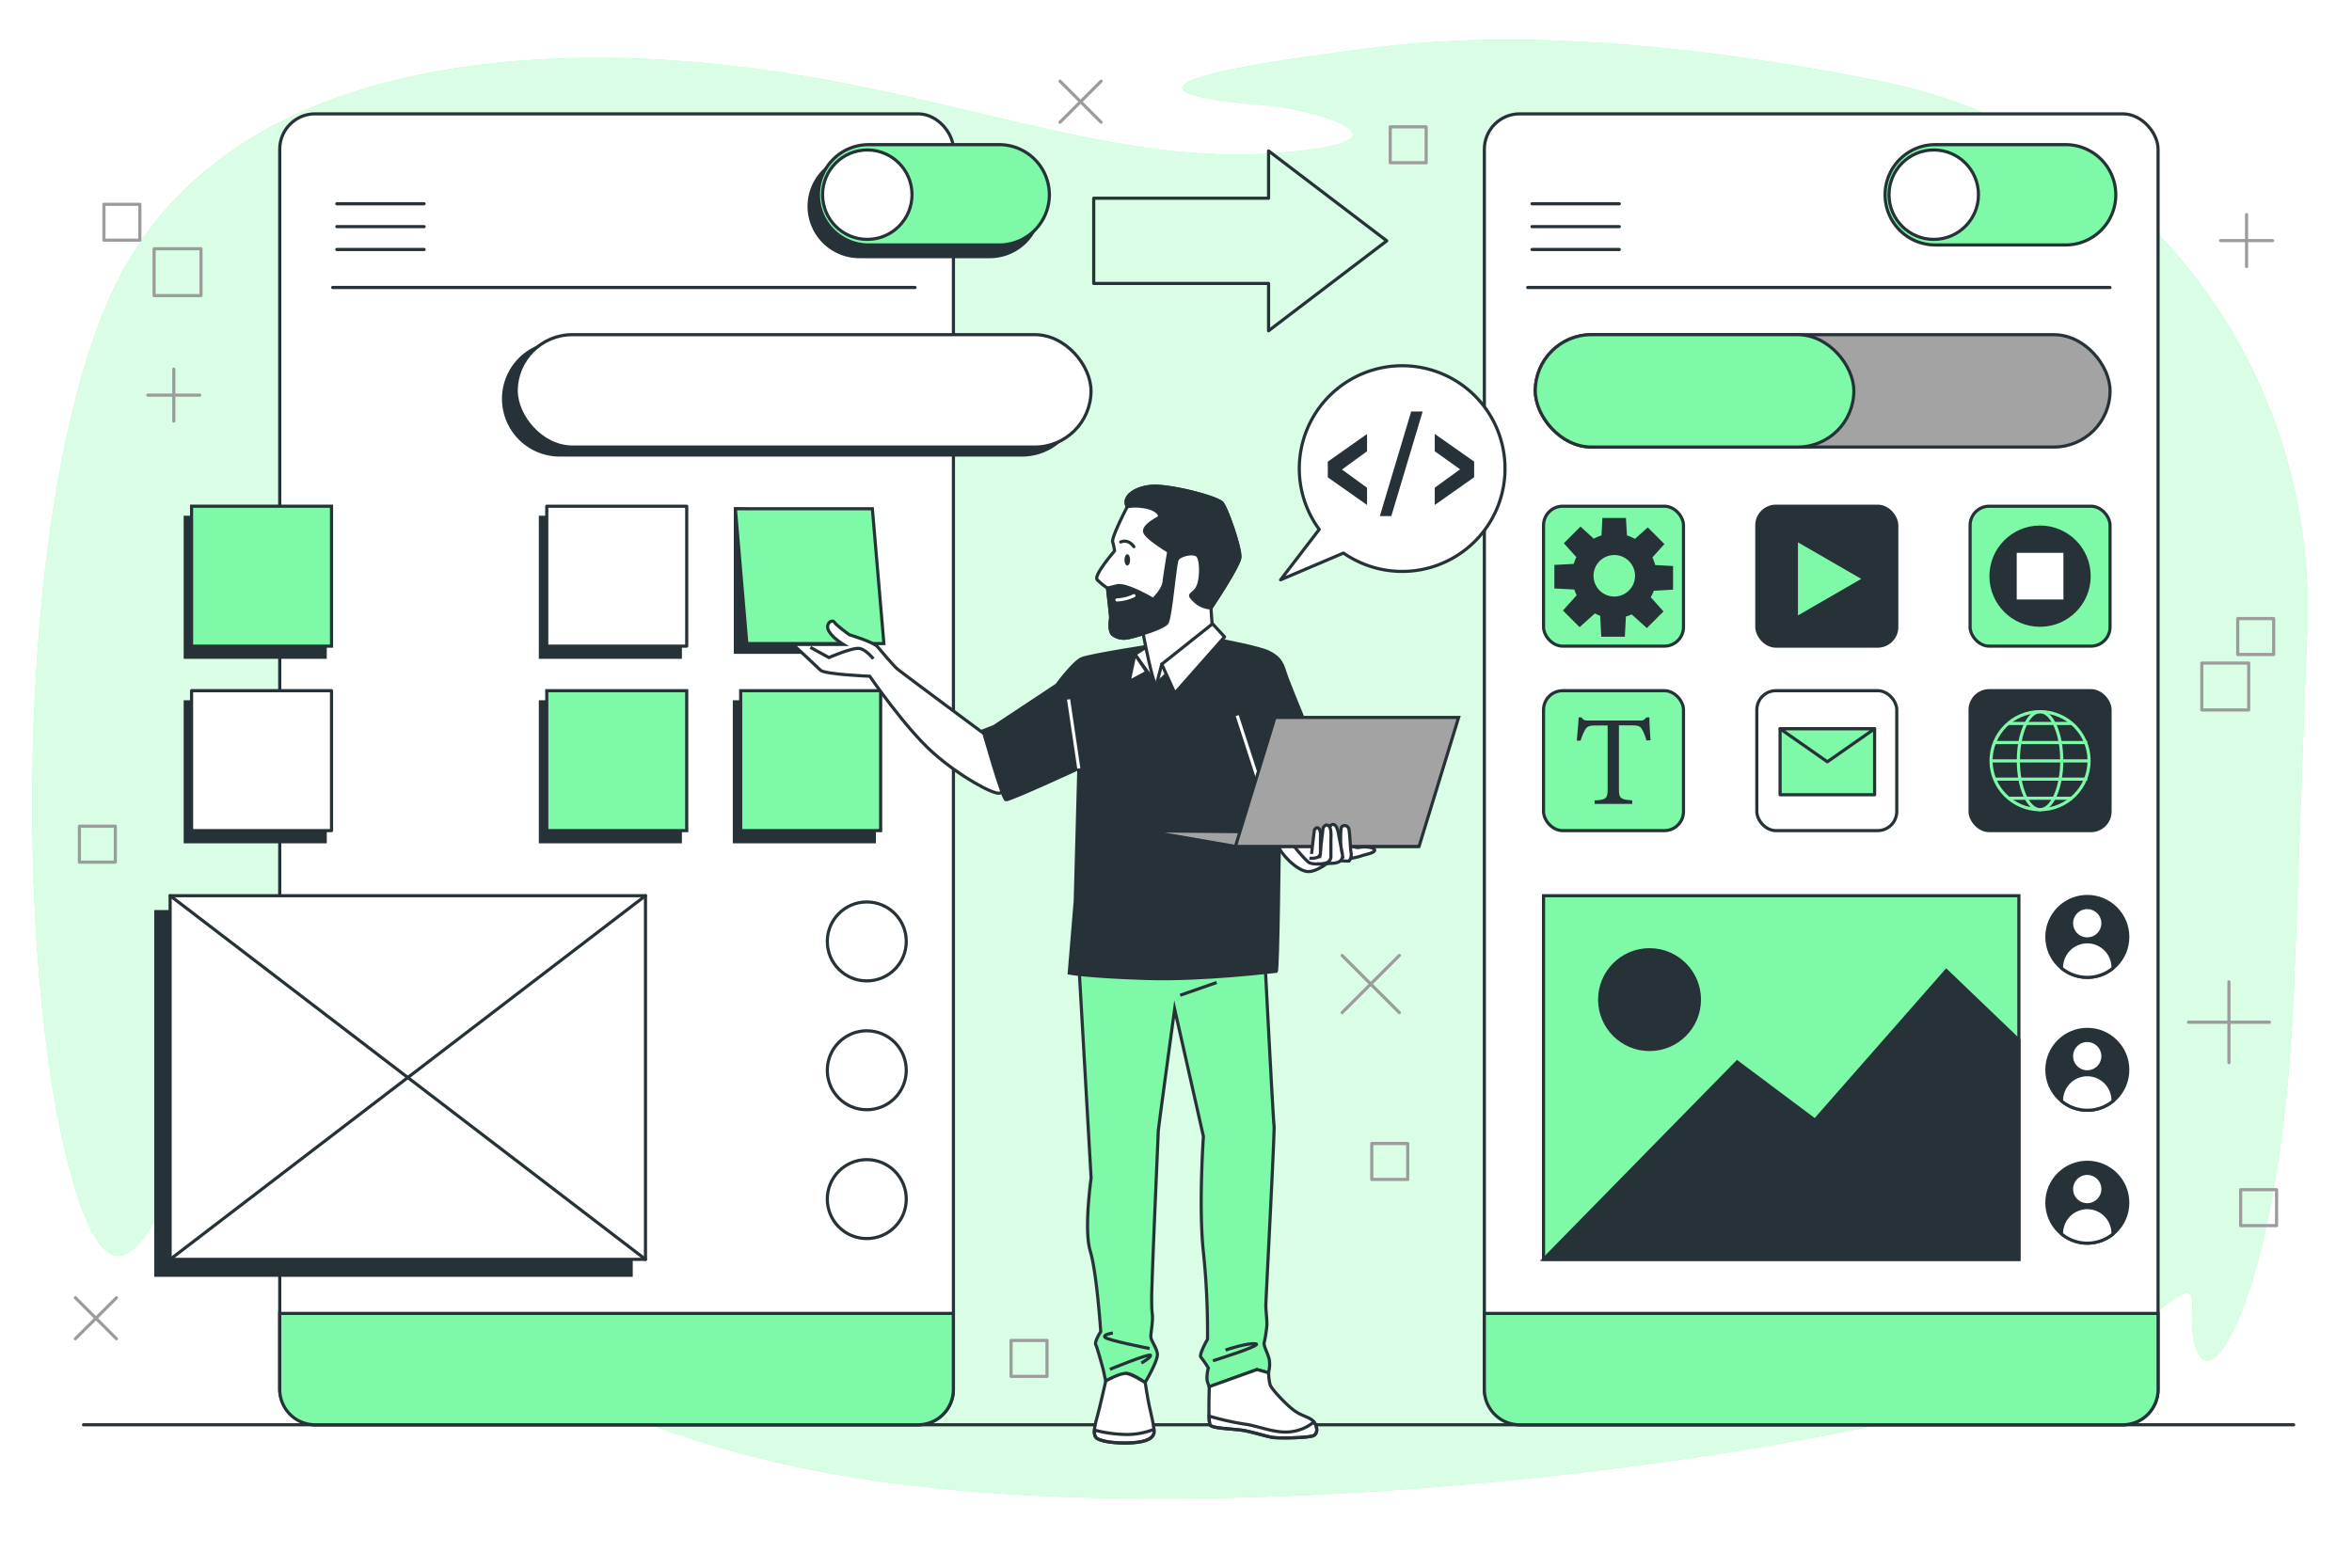 <svg class="animated" id="freepik_stories-mobile-ui-ux" xmlns="http://www.w3.org/2000/svg" viewBox="0 0 750 500" version="1.1" xmlns:xlink="http://www.w3.org/1999/xlink" xmlns:svgjs="http://svgjs.com/svgjs"><style>svg#freepik_stories-mobile-ui-ux:not(.animated) .animable {opacity: 0;}svg#freepik_stories-mobile-ui-ux.animated #freepik--background-simple--inject-85 {animation: 1.5s Infinite  linear floating;animation-delay: 0s;}svg#freepik_stories-mobile-ui-ux.animated #freepik--screen-2--inject-85 {animation: 1.5s Infinite  linear wind;animation-delay: 0s;}svg#freepik_stories-mobile-ui-ux.animated #freepik--screen-1--inject-85 {animation: 1.5s Infinite  linear floating;animation-delay: 0s;}svg#freepik_stories-mobile-ui-ux.animated #freepik--Character--inject-85 {animation: 1.5s Infinite  linear wind;animation-delay: 0s;}svg#freepik_stories-mobile-ui-ux.animated #freepik--speech-bubble--inject-85 {animation: 1.5s Infinite  linear floating;animation-delay: 0s;}            @keyframes floating {                0% {                    opacity: 1;                    transform: translateY(0px);                }                50% {                    transform: translateY(-10px);                }                100% {                    opacity: 1;                    transform: translateY(0px);                }            }                    @keyframes wind {                0% {                    transform: rotate( 0deg );                }                25% {                    transform: rotate( 1deg );                }                75% {                    transform: rotate( -1deg );                }            }        </style><g id="freepik--background-simple--inject-85" class="animable" style="transform-origin: 373.065px 245.305px;"><path d="M735.73,201C739,116.6,681.68,42.39,600.19,26c-48.72-9.78-108.5-17.37-160.27-11-109.76,13.4-44.78,17.86-34.24,18.76s52.68,11.61-.88,15.18S299.43,27.47,227.43,20.33,66.74,23.9,35.13,94.47,4.4,318.67,24.6,381.2,62.35,333,75.52,352.61s66.74,100.05,203.72,119.7S644.51,456.23,677,427.65s17.56-10.72,23.71,3.57,27.22-26.8,30.73-115.23C733,278.13,734,245.25,735.73,201Z" style="fill: rgb(126, 249, 168); transform-origin: 373.065px 245.305px;" id="elpwha06o512h" class="animable"></path><g id="el9uzr7vsfiqu"><path d="M735.73,201C739,116.6,681.68,42.39,600.19,26c-48.72-9.78-108.5-17.37-160.27-11-109.76,13.4-44.78,17.86-34.24,18.76s52.68,11.61-.88,15.18S299.43,27.47,227.43,20.33,66.74,23.9,35.13,94.47,4.4,318.67,24.6,381.2,62.35,333,75.52,352.61s66.74,100.05,203.72,119.7S644.51,456.23,677,427.65s17.56-10.72,23.71,3.57,27.22-26.8,30.73-115.23C733,278.13,734,245.25,735.73,201Z" style="fill: rgb(255, 255, 255); opacity: 0.7; transform-origin: 373.065px 245.305px;" class="animable"></path></g></g><g id="freepik--Floor--inject-85" class="animable" style="transform-origin: 379.015px 454.42px;"><line x1="26.63" y1="454.42" x2="731.4" y2="454.42" style="fill: none; stroke: rgb(38, 50, 56); stroke-linecap: round; stroke-linejoin: round; transform-origin: 379.015px 454.42px;" id="eloep1oh7f0k" class="animable"></line></g><g id="freepik--Graphics--inject-85" class="animable" style="transform-origin: 375.635px 233.622px;"><g id="elyh79x9vlvi"><rect x="702.11" y="211.48" width="14.95" height="14.95" style="fill: none; stroke: rgb(156, 156, 156); stroke-linecap: round; stroke-linejoin: round; transform-origin: 709.585px 218.955px; transform: rotate(-45deg);" class="animable"></rect></g><g id="elfkl029gjpyu"><rect x="49.14" y="79.34" width="14.95" height="14.95" style="fill: none; stroke: rgb(156, 156, 156); stroke-linecap: round; stroke-linejoin: round; transform-origin: 56.615px 86.815px; transform: rotate(-45deg);" class="animable"></rect></g><g id="elfrgd1qogqjd"><rect x="437.43" y="364.71" width="11.46" height="11.46" style="fill: none; stroke: rgb(156, 156, 156); stroke-linecap: round; stroke-linejoin: round; transform-origin: 443.16px 370.44px; transform: rotate(-45deg);" class="animable"></rect></g><g id="eljrl6go2ry4l"><rect x="443.31" y="40.45" width="11.46" height="11.46" style="fill: none; stroke: rgb(156, 156, 156); stroke-linecap: round; stroke-linejoin: round; transform-origin: 449.04px 46.18px; transform: rotate(-45deg);" class="animable"></rect></g><g id="elm7kl8e413q"><rect x="25.32" y="263.51" width="11.46" height="11.46" style="fill: none; stroke: rgb(156, 156, 156); stroke-linecap: round; stroke-linejoin: round; transform-origin: 31.05px 269.24px; transform: rotate(-45deg);" class="animable"></rect></g><g id="eler5z45jhlla"><rect x="33.14" y="65.15" width="11.46" height="11.46" style="fill: none; stroke: rgb(156, 156, 156); stroke-linecap: round; stroke-linejoin: round; transform-origin: 38.87px 70.88px; transform: rotate(-45deg);" class="animable"></rect></g><g id="elo1j38tngh4c"><rect x="322.41" y="427.52" width="11.46" height="11.46" style="fill: none; stroke: rgb(156, 156, 156); stroke-linecap: round; stroke-linejoin: round; transform-origin: 328.14px 433.25px; transform: rotate(-45deg);" class="animable"></rect></g><g id="elj271vws333f"><rect x="713.56" y="197.29" width="11.46" height="11.46" style="fill: none; stroke: rgb(156, 156, 156); stroke-linecap: round; stroke-linejoin: round; transform-origin: 719.29px 203.02px; transform: rotate(-45deg);" class="animable"></rect></g><g id="elummhj1ih1d"><rect x="714.49" y="379.44" width="11.46" height="11.46" style="fill: none; stroke: rgb(156, 156, 156); stroke-linecap: round; stroke-linejoin: round; transform-origin: 720.22px 385.17px; transform: rotate(-45deg);" class="animable"></rect></g><line x1="716.38" y1="68.45" x2="716.38" y2="85.02" style="fill: none; stroke: rgb(156, 156, 156); stroke-linecap: round; stroke-linejoin: round; transform-origin: 716.38px 76.735px;" id="elb6qrpric40l" class="animable"></line><line x1="708.1" y1="76.74" x2="724.67" y2="76.74" style="fill: none; stroke: rgb(156, 156, 156); stroke-linecap: round; stroke-linejoin: round; transform-origin: 716.385px 76.74px;" id="el6cr4isdyaeo" class="animable"></line><line x1="55.42" y1="117.74" x2="55.42" y2="134.31" style="fill: none; stroke: rgb(156, 156, 156); stroke-linecap: round; stroke-linejoin: round; transform-origin: 55.42px 126.025px;" id="el8dvpxrbt9tk" class="animable"></line><line x1="47.13" y1="126.02" x2="63.7" y2="126.02" style="fill: none; stroke: rgb(156, 156, 156); stroke-linecap: round; stroke-linejoin: round; transform-origin: 55.415px 126.02px;" id="eljghlnalf75" class="animable"></line><line x1="710.76" y1="313.15" x2="710.76" y2="338.92" style="fill: none; stroke: rgb(156, 156, 156); stroke-linecap: round; stroke-linejoin: round; transform-origin: 710.76px 326.035px;" id="eld642lxluk49" class="animable"></line><line x1="697.87" y1="326.03" x2="723.65" y2="326.03" style="fill: none; stroke: rgb(156, 156, 156); stroke-linecap: round; stroke-linejoin: round; transform-origin: 710.76px 326.03px;" id="elxzqzf3hnd6d" class="animable"></line><line x1="427.98" y1="304.74" x2="446.21" y2="322.96" style="fill: none; stroke: rgb(156, 156, 156); stroke-linecap: round; stroke-linejoin: round; transform-origin: 437.095px 313.85px;" id="elgz6hqukzabh" class="animable"></line><line x1="427.98" y1="322.96" x2="446.21" y2="304.74" style="fill: none; stroke: rgb(156, 156, 156); stroke-linecap: round; stroke-linejoin: round; transform-origin: 437.095px 313.85px;" id="elbvv7sqz3b9k" class="animable"></line><line x1="24.04" y1="413.9" x2="37.14" y2="426.99" style="fill: none; stroke: rgb(156, 156, 156); stroke-linecap: round; stroke-linejoin: round; transform-origin: 30.59px 420.445px;" id="el7hqaoxlofsh" class="animable"></line><line x1="24.04" y1="426.99" x2="37.14" y2="413.9" style="fill: none; stroke: rgb(156, 156, 156); stroke-linecap: round; stroke-linejoin: round; transform-origin: 30.59px 420.445px;" id="elatvbion2h9q" class="animable"></line><line x1="338.01" y1="25.89" x2="351.11" y2="38.99" style="fill: none; stroke: rgb(156, 156, 156); stroke-linecap: round; stroke-linejoin: round; transform-origin: 344.56px 32.44px;" id="el1mde0ikymfo" class="animable"></line><line x1="338.01" y1="38.99" x2="351.11" y2="25.89" style="fill: none; stroke: rgb(156, 156, 156); stroke-linecap: round; stroke-linejoin: round; transform-origin: 344.56px 32.44px;" id="eld14mk4dl8fq" class="animable"></line></g><g id="freepik--Arrow--inject-85" class="animable" style="transform-origin: 395.485px 76.815px;"><polygon points="442.21 76.81 404.52 48.13 404.52 63.22 348.76 63.22 348.76 90.4 404.52 90.4 404.52 105.5 442.21 76.81" style="fill: none; stroke: rgb(38, 50, 56); stroke-linecap: round; stroke-linejoin: round; transform-origin: 395.485px 76.815px;" id="eljpddvoppisr" class="animable"></polygon></g><g id="freepik--screen-2--inject-85" class="animable" style="transform-origin: 580.745px 245.365px;"><rect x="473.33" y="36.31" width="214.83" height="418.11" rx="11.27" style="fill: rgb(255, 255, 255); stroke: rgb(38, 50, 56); stroke-linecap: round; stroke-linejoin: round; transform-origin: 580.745px 245.365px;" id="eluqw56na2rxd" class="animable"></rect><path d="M473.33,418.9v24.24a11.27,11.27,0,0,0,11.27,11.28H676.89a11.28,11.28,0,0,0,11.27-11.28V418.9Z" style="fill: rgb(126, 249, 168); stroke: rgb(38, 50, 56); stroke-miterlimit: 10; transform-origin: 580.745px 436.66px;" id="eljijzim6jdfh" class="animable"></path><rect x="560.21" y="161.45" width="44.63" height="44.63" rx="6.1" style="fill: rgb(38, 50, 56); stroke: rgb(38, 50, 56); stroke-miterlimit: 10; transform-origin: 582.525px 183.765px;" id="elx2t6l667cna" class="animable"></rect><polygon points="594.51 184.63 572.83 172.11 572.83 197.15 594.51 184.63" style="fill: rgb(126, 249, 168); stroke: rgb(38, 50, 56); stroke-miterlimit: 10; transform-origin: 583.67px 184.63px;" id="elhb7cz5r2twl" class="animable"></polygon><path d="M658.68,78.13H617.11a16,16,0,0,1-16-16h0a16,16,0,0,1,16-16h41.57a16,16,0,0,1,16,16h0A16,16,0,0,1,658.68,78.13Z" style="fill: rgb(126, 249, 168); stroke: rgb(38, 50, 56); stroke-miterlimit: 10; transform-origin: 637.895px 62.13px;" id="elksld1k625be" class="animable"></path><circle cx="616.63" cy="62.09" r="14.26" style="fill: rgb(255, 255, 255); stroke: rgb(38, 50, 56); stroke-linecap: round; stroke-linejoin: round; transform-origin: 616.63px 62.09px;" id="el82s7lz9vl8b" class="animable"></circle><line x1="488.52" y1="64.99" x2="516.36" y2="64.99" style="fill: none; stroke: rgb(38, 50, 56); stroke-linecap: round; stroke-linejoin: round; transform-origin: 502.44px 64.99px;" id="el7gns8exbana" class="animable"></line><line x1="488.52" y1="72.28" x2="516.36" y2="72.28" style="fill: none; stroke: rgb(38, 50, 56); stroke-linecap: round; stroke-linejoin: round; transform-origin: 502.44px 72.28px;" id="eli2yuixvkekl" class="animable"></line><line x1="488.52" y1="79.57" x2="516.36" y2="79.57" style="fill: none; stroke: rgb(38, 50, 56); stroke-linecap: round; stroke-linejoin: round; transform-origin: 502.44px 79.57px;" id="elo3ecb51m0ul" class="animable"></line><rect x="492.2" y="285.68" width="151.58" height="115.98" style="fill: rgb(126, 249, 168); stroke: rgb(38, 50, 56); stroke-miterlimit: 10; transform-origin: 567.99px 343.67px;" id="elv1zfzdptps" class="animable"></rect><polygon points="643.78 331.75 620.63 309.54 578.74 357.26 553.93 338.7 492.2 401.66 643.78 401.66 643.78 331.75" style="fill: rgb(38, 50, 56); stroke: rgb(38, 50, 56); stroke-miterlimit: 10; transform-origin: 567.99px 355.6px;" id="eleoz4ue1s177" class="animable"></polygon><circle cx="526" cy="318.82" r="15.91" style="fill: rgb(38, 50, 56); stroke: rgb(38, 50, 56); stroke-miterlimit: 10; transform-origin: 526px 318.82px;" id="el0p0eap26k9b" class="animable"></circle><line x1="487.15" y1="91.69" x2="672.83" y2="91.69" style="fill: none; stroke: rgb(38, 50, 56); stroke-linecap: round; stroke-linejoin: round; transform-origin: 579.99px 91.69px;" id="elij72nahtfud" class="animable"></line><g id="elzndv98fi6q"><circle cx="665.6" cy="298.82" r="12.9" style="fill: rgb(38, 50, 56); stroke: rgb(38, 50, 56); stroke-linecap: round; stroke-linejoin: round; transform-origin: 665.6px 298.82px; transform: rotate(-13.21deg);" class="animable"></circle></g><path d="M670.57,294.46a5,5,0,1,0-5,5A5,5,0,0,0,670.57,294.46Z" style="fill: rgb(255, 255, 255); stroke: rgb(38, 50, 56); stroke-linecap: round; stroke-linejoin: round; transform-origin: 665.57px 294.46px;" id="elf1yx126f3ir" class="animable"></path><path d="M665.6,300.38a8.21,8.21,0,0,0-8.22,8.21c0,.06,0,.12,0,.19a12.92,12.92,0,0,0,16.41,0c0-.07,0-.13,0-.19A8.21,8.21,0,0,0,665.6,300.38Z" style="fill: rgb(255, 255, 255); stroke: rgb(38, 50, 56); stroke-linecap: round; stroke-linejoin: round; transform-origin: 665.585px 306.05px;" id="el9sxjut10oke" class="animable"></path><g id="el1rgjdxpktb"><circle cx="665.6" cy="341.21" r="12.9" style="fill: rgb(38, 50, 56); stroke: rgb(38, 50, 56); stroke-linecap: round; stroke-linejoin: round; transform-origin: 665.6px 341.21px; transform: rotate(-13.21deg);" class="animable"></circle></g><path d="M670.57,336.85a5,5,0,1,0-5,5A5,5,0,0,0,670.57,336.85Z" style="fill: rgb(255, 255, 255); stroke: rgb(38, 50, 56); stroke-linecap: round; stroke-linejoin: round; transform-origin: 665.57px 336.85px;" id="el9z1efgy53b" class="animable"></path><path d="M665.6,342.77a8.22,8.22,0,0,0-8.22,8.21c0,.06,0,.12,0,.19a12.92,12.92,0,0,0,16.41,0c0-.07,0-.13,0-.19A8.22,8.22,0,0,0,665.6,342.77Z" style="fill: rgb(255, 255, 255); stroke: rgb(38, 50, 56); stroke-linecap: round; stroke-linejoin: round; transform-origin: 665.585px 348.44px;" id="elwavqcr1plsf" class="animable"></path><g id="el6c1rgg2ax1v"><circle cx="665.6" cy="383.6" r="12.9" style="fill: rgb(38, 50, 56); stroke: rgb(38, 50, 56); stroke-linecap: round; stroke-linejoin: round; transform-origin: 665.6px 383.6px; transform: rotate(-13.21deg);" class="animable"></circle></g><path d="M670.57,379.24a5,5,0,1,0-5,5A5,5,0,0,0,670.57,379.24Z" style="fill: rgb(255, 255, 255); stroke: rgb(38, 50, 56); stroke-linecap: round; stroke-linejoin: round; transform-origin: 665.57px 379.24px;" id="elkrbt9fhibkk" class="animable"></path><path d="M665.6,385.16a8.22,8.22,0,0,0-8.22,8.21c0,.06,0,.13,0,.19a12.92,12.92,0,0,0,16.41,0c0-.06,0-.13,0-.19A8.22,8.22,0,0,0,665.6,385.16Z" style="fill: rgb(255, 255, 255); stroke: rgb(38, 50, 56); stroke-linecap: round; stroke-linejoin: round; transform-origin: 665.585px 390.83px;" id="elyd0u90r492" class="animable"></path><rect x="489.57" y="106.74" width="183.28" height="35.84" rx="17.92" style="fill: rgb(163, 163, 163); stroke: rgb(38, 50, 56); stroke-miterlimit: 10; transform-origin: 581.21px 124.66px;" id="eliplp01mv8ph" class="animable"></rect><rect x="489.57" y="106.74" width="101.58" height="35.84" rx="17.92" style="fill: rgb(126, 249, 168); stroke: rgb(38, 50, 56); stroke-miterlimit: 10; transform-origin: 540.36px 124.66px;" id="elb0blkbvexb9" class="animable"></rect><rect x="492.2" y="161.45" width="44.63" height="44.63" rx="6.1" style="fill: rgb(126, 249, 168); stroke: rgb(38, 50, 56); stroke-miterlimit: 10; transform-origin: 514.515px 183.765px;" id="elmcxj9aob03" class="animable"></rect><path d="M533,187.59V181l-5.58-.3a13.16,13.16,0,0,0-1.11-3l3.75-4.16-4.64-4.64-4,3.59a13.5,13.5,0,0,0-3.09-1.34L518,165.7h-6.56l-.29,5.46a12.92,12.92,0,0,0-3,1.27L504,168.64l-4.64,4.64,3.91,4.34a12.72,12.72,0,0,0-1.06,2.71l-6.06.32v6.56l6.23.33a12.19,12.19,0,0,0,1,2.37l-4.3,4.78,4.64,4.65,4.78-4.31a13.53,13.53,0,0,0,2.24,1l.35,6.55h6.56l.33-6.33a12.38,12.38,0,0,0,2.41-.88l4.74,4.26,4.64-4.64-4-4.45a13.22,13.22,0,0,0,1.24-2.6Zm-18.23,3.17a7.12,7.12,0,1,1,7.11-7.11A7.12,7.12,0,0,1,514.72,190.76Z" style="fill: rgb(38, 50, 56); stroke: rgb(38, 50, 56); stroke-miterlimit: 10; transform-origin: 514.575px 184.14px;" id="el46sgrx7ml8b" class="animable"></path><rect x="628.22" y="161.45" width="44.63" height="44.63" rx="6.1" style="fill: rgb(126, 249, 168); stroke: rgb(38, 50, 56); stroke-miterlimit: 10; transform-origin: 650.535px 183.765px;" id="el3bdjm0uinmc" class="animable"></rect><g id="el8yqp030eu0d"><circle cx="650.53" cy="183.76" r="15.65" style="fill: rgb(38, 50, 56); stroke: rgb(38, 50, 56); stroke-miterlimit: 10; transform-origin: 650.53px 183.76px; transform: rotate(-67.72deg);" class="animable"></circle></g><rect x="642.59" y="175.82" width="15.89" height="15.89" style="fill: rgb(255, 255, 255); stroke: rgb(38, 50, 56); stroke-linecap: round; stroke-linejoin: round; transform-origin: 650.535px 183.765px;" id="ellq57menfli" class="animable"></rect><rect x="560.21" y="220.29" width="44.63" height="44.63" rx="6.1" style="fill: rgb(255, 255, 255); stroke: rgb(38, 50, 56); stroke-linecap: round; stroke-linejoin: round; transform-origin: 582.525px 242.605px;" id="elui7cz30ch3" class="animable"></rect><rect x="567.63" y="232.43" width="30.14" height="21.05" style="fill: rgb(126, 249, 168); stroke: rgb(38, 50, 56); stroke-linecap: round; stroke-linejoin: round; transform-origin: 582.7px 242.955px;" id="elscg8qbgi4ol" class="animable"></rect><polygon points="567.63 232.43 582.7 242.96 597.77 232.43 567.63 232.43" style="fill: rgb(126, 249, 168); stroke: rgb(38, 50, 56); stroke-linecap: round; stroke-linejoin: round; transform-origin: 582.7px 237.695px;" id="elsithwhtwi6" class="animable"></polygon><rect x="492.2" y="220.29" width="44.63" height="44.63" rx="6.1" style="fill: rgb(126, 249, 168); stroke: rgb(38, 50, 56); stroke-miterlimit: 10; transform-origin: 514.515px 242.605px;" id="eljr9566yyxm" class="animable"></rect><path d="M525,236.17a15.19,15.19,0,0,0-1.32-3.42c-.65-1.11-1.07-1.4-3.33-1.4h-4.11v20c0,3.21.33,3.66,4.24,3.91v1.15h-12V255.3c3.83-.25,4.16-.66,4.16-3.91v-20H509c-2.27,0-2.92.25-3.62,1.49a17.91,17.91,0,0,0-1.36,3.33h-1.23c.24-2.51.49-5.1.61-7.41h.95c.62,1,1.07,1,2.22,1h16.29a2.06,2.06,0,0,0,2.1-1h1c0,1.94.17,4.9.37,7.28Z" style="fill: rgb(38, 50, 56); transform-origin: 514.56px 242.605px;" id="elsecob9qrrvc" class="animable"></path><rect x="628.22" y="220.29" width="44.63" height="44.63" rx="6.1" style="fill: rgb(38, 50, 56); stroke: rgb(38, 50, 56); stroke-miterlimit: 10; transform-origin: 650.535px 242.605px;" id="elwg8arh9b9wj" class="animable"></rect><circle cx="650.53" cy="242.61" r="15.63" style="fill: none; stroke: rgb(126, 249, 168); stroke-miterlimit: 10; transform-origin: 650.53px 242.61px;" id="el4mpowhmgod3" class="animable"></circle><ellipse cx="650.53" cy="242.61" rx="6.92" ry="15.63" style="fill: none; stroke: rgb(126, 249, 168); stroke-miterlimit: 10; transform-origin: 650.53px 242.61px;" id="elvqmo8u0qf7q" class="animable"></ellipse><line x1="640.43" y1="230.74" x2="660.86" y2="230.74" style="fill: none; stroke: rgb(126, 249, 168); stroke-miterlimit: 10; transform-origin: 650.645px 230.74px;" id="elnw7kh4abl9" class="animable"></line><line x1="635.74" y1="236.83" x2="665.56" y2="236.83" style="fill: none; stroke: rgb(126, 249, 168); stroke-miterlimit: 10; transform-origin: 650.65px 236.83px;" id="el3bxweamb3fg" class="animable"></line><line x1="640.43" y1="254.59" x2="660.86" y2="254.59" style="fill: none; stroke: rgb(126, 249, 168); stroke-miterlimit: 10; transform-origin: 650.645px 254.59px;" id="elvsr2seawgac" class="animable"></line><line x1="635.74" y1="248.5" x2="665.56" y2="248.5" style="fill: none; stroke: rgb(126, 249, 168); stroke-miterlimit: 10; transform-origin: 650.65px 248.5px;" id="el2nckjzvzrzu" class="animable"></line><line x1="635.23" y1="242.68" x2="666.06" y2="242.68" style="fill: none; stroke: rgb(126, 249, 168); stroke-miterlimit: 10; transform-origin: 650.645px 242.68px;" id="elcctc4ncp05m" class="animable"></line></g><g id="freepik--screen-1--inject-85" class="animable" style="transform-origin: 198.795px 245.365px;"><rect x="89.2" y="36.31" width="214.83" height="418.11" rx="11.27" style="fill: rgb(255, 255, 255); stroke: rgb(38, 50, 56); stroke-linecap: round; stroke-linejoin: round; transform-origin: 196.615px 245.365px;" id="elfdomrmnk3je" class="animable"></rect><path d="M89.2,418.9v24.24a11.28,11.28,0,0,0,11.27,11.28H292.76A11.28,11.28,0,0,0,304,443.14V418.9Z" style="fill: rgb(126, 249, 168); stroke: rgb(38, 50, 56); stroke-miterlimit: 10; transform-origin: 196.6px 436.66px;" id="elyh35am8uj1l" class="animable"></path><rect x="172.32" y="164.99" width="44.63" height="44.63" style="fill: rgb(38, 50, 56); stroke: rgb(38, 50, 56); stroke-miterlimit: 10; transform-origin: 194.635px 187.305px;" id="eliasy7oiq7fp" class="animable"></rect><rect x="59.07" y="164.99" width="44.63" height="44.63" style="fill: rgb(38, 50, 56); stroke: rgb(38, 50, 56); stroke-miterlimit: 10; transform-origin: 81.385px 187.305px;" id="elupq102ufy6h" class="animable"></rect><rect x="172.32" y="223.84" width="44.63" height="44.63" style="fill: rgb(38, 50, 56); stroke: rgb(38, 50, 56); stroke-miterlimit: 10; transform-origin: 194.635px 246.155px;" id="elddrmma4wm9h" class="animable"></rect><rect x="234.17" y="223.84" width="44.63" height="44.63" style="fill: rgb(38, 50, 56); stroke: rgb(38, 50, 56); stroke-miterlimit: 10; transform-origin: 256.485px 246.155px;" id="eln2fpaqf55ab" class="animable"></rect><rect x="59.07" y="223.84" width="44.63" height="44.63" style="fill: rgb(38, 50, 56); stroke: rgb(38, 50, 56); stroke-miterlimit: 10; transform-origin: 81.385px 246.155px;" id="eleq0gnejsyel" class="animable"></rect><rect x="174.35" y="161.45" width="44.63" height="44.63" style="fill: rgb(255, 255, 255); stroke: rgb(38, 50, 56); stroke-linecap: round; stroke-linejoin: round; transform-origin: 196.665px 183.765px;" id="eloqwv5eqx0il" class="animable"></rect><rect x="61.09" y="161.45" width="44.63" height="44.63" style="fill: rgb(126, 249, 168); stroke: rgb(38, 50, 56); stroke-miterlimit: 10; transform-origin: 83.405px 183.765px;" id="el1eh0je8t15t" class="animable"></rect><rect x="174.35" y="220.29" width="44.63" height="44.63" style="fill: rgb(126, 249, 168); stroke: rgb(38, 50, 56); stroke-miterlimit: 10; transform-origin: 196.665px 242.605px;" id="el7ahksxik9n" class="animable"></rect><rect x="236.19" y="220.29" width="44.63" height="44.63" style="fill: rgb(126, 249, 168); stroke: rgb(38, 50, 56); stroke-miterlimit: 10; transform-origin: 258.505px 242.605px;" id="elak362nrofxh" class="animable"></rect><rect x="61.09" y="220.29" width="44.63" height="44.63" style="fill: rgb(255, 255, 255); stroke: rgb(38, 50, 56); stroke-linecap: round; stroke-linejoin: round; transform-origin: 83.405px 242.605px;" id="el0wy79ggjzdk" class="animable"></rect><path d="M315.62,49.76H274.05a16,16,0,0,0,0,32.09h41.57a16,16,0,0,0,0-32.09Z" style="fill: rgb(38, 50, 56); stroke: rgb(38, 50, 56); stroke-miterlimit: 10; transform-origin: 294.835px 65.805px;" id="elrf9y8osyyfc" class="animable"></path><path d="M318.62,78.13H277.05a16,16,0,0,1-16.05-16h0a16,16,0,0,1,16.05-16h41.57a16,16,0,0,1,16,16h0A16,16,0,0,1,318.62,78.13Z" style="fill: rgb(126, 249, 168); stroke: rgb(38, 50, 56); stroke-miterlimit: 10; transform-origin: 297.81px 62.13px;" id="elpeagbz17csi" class="animable"></path><circle cx="276.56" cy="62.09" r="14.26" style="fill: rgb(255, 255, 255); stroke: rgb(38, 50, 56); stroke-linecap: round; stroke-linejoin: round; transform-origin: 276.56px 62.09px;" id="el2pxpmv8ib0w" class="animable"></circle><line x1="107.4" y1="64.99" x2="135.24" y2="64.99" style="fill: none; stroke: rgb(38, 50, 56); stroke-linecap: round; stroke-linejoin: round; transform-origin: 121.32px 64.99px;" id="el64qwzdp7che" class="animable"></line><line x1="107.4" y1="72.28" x2="135.24" y2="72.28" style="fill: none; stroke: rgb(38, 50, 56); stroke-linecap: round; stroke-linejoin: round; transform-origin: 121.32px 72.28px;" id="el9hn1a4ocjo9" class="animable"></line><line x1="107.4" y1="79.57" x2="135.24" y2="79.57" style="fill: none; stroke: rgb(38, 50, 56); stroke-linecap: round; stroke-linejoin: round; transform-origin: 121.32px 79.57px;" id="elryn5z47rirg" class="animable"></line><circle cx="276.4" cy="300.26" r="12.59" style="fill: rgb(255, 255, 255); stroke: rgb(38, 50, 56); stroke-linecap: round; stroke-linejoin: round; transform-origin: 276.4px 300.26px;" id="ell2y5e0ozkp" class="animable"></circle><g id="el0uf4bys3zbxd"><circle cx="276.4" cy="341.35" r="12.59" style="fill: rgb(255, 255, 255); stroke: rgb(38, 50, 56); stroke-linecap: round; stroke-linejoin: round; transform-origin: 276.4px 341.35px; transform: rotate(-80.75deg);" class="animable"></circle></g><circle cx="276.4" cy="382.44" r="12.59" style="fill: rgb(255, 255, 255); stroke: rgb(38, 50, 56); stroke-linecap: round; stroke-linejoin: round; transform-origin: 276.4px 382.44px;" id="el6qdruedh62d" class="animable"></circle><line x1="106.09" y1="91.69" x2="291.78" y2="91.69" style="fill: none; stroke: rgb(38, 50, 56); stroke-linecap: round; stroke-linejoin: round; transform-origin: 198.935px 91.69px;" id="elw602g0b8uts" class="animable"></line><rect x="49.69" y="290.75" width="151.58" height="115.98" style="fill: rgb(38, 50, 56); stroke: rgb(38, 50, 56); stroke-miterlimit: 10; transform-origin: 125.48px 348.74px;" id="el2px5avtr0r3" class="animable"></rect><line x1="49.69" y1="406.73" x2="201.28" y2="290.75" style="fill: rgb(38, 50, 56); stroke: rgb(38, 50, 56); stroke-miterlimit: 10; transform-origin: 125.485px 348.74px;" id="el2pv8mupprn4" class="animable"></line><line x1="49.69" y1="290.75" x2="201.28" y2="406.73" style="fill: rgb(38, 50, 56); stroke: rgb(38, 50, 56); stroke-miterlimit: 10; transform-origin: 125.485px 348.74px;" id="elo48r9pox4rc" class="animable"></line><rect x="54.25" y="285.68" width="151.58" height="115.98" style="fill: rgb(255, 255, 255); stroke: rgb(38, 50, 56); stroke-linecap: round; stroke-linejoin: round; transform-origin: 130.04px 343.67px;" id="elbunpfz16t6" class="animable"></rect><line x1="54.25" y1="401.66" x2="205.83" y2="285.68" style="fill: none; stroke: rgb(38, 50, 56); stroke-linecap: round; stroke-linejoin: round; transform-origin: 130.04px 343.67px;" id="elsdz0hl9n18" class="animable"></line><line x1="54.25" y1="285.68" x2="205.83" y2="401.66" style="fill: none; stroke: rgb(38, 50, 56); stroke-linecap: round; stroke-linejoin: round; transform-origin: 130.04px 343.67px;" id="elhfz23q1oreq" class="animable"></line><path d="M325.93,145.12H178.49a17.92,17.92,0,0,1-17.92-17.92h0a17.92,17.92,0,0,1,17.92-17.93H325.93a17.92,17.92,0,0,1,17.92,17.93h0A17.92,17.92,0,0,1,325.93,145.12Z" style="fill: rgb(38, 50, 56); stroke: rgb(38, 50, 56); stroke-miterlimit: 10; transform-origin: 252.21px 127.195px;" id="elj7h97aut5ge" class="animable"></path><rect x="164.62" y="106.74" width="183.28" height="35.84" rx="17.92" style="fill: rgb(255, 255, 255); stroke: rgb(38, 50, 56); stroke-linecap: round; stroke-linejoin: round; transform-origin: 256.26px 124.66px;" id="el6av089ij8ws" class="animable"></rect></g><g id="freepik--Character--inject-85" class="animable" style="transform-origin: 349.805px 307.64px;"><polyline points="234.49 162.26 234.49 208.04 276.49 208.04 276.49 164.26 234.49 162.26" style="fill: rgb(38, 50, 56); stroke: rgb(38, 50, 56); stroke-miterlimit: 10; transform-origin: 255.49px 185.15px;" id="eldl1iblo6d6f" class="animable"></polyline><polygon points="281.85 205.25 238.15 205.25 234.49 162.26 278.18 162.26 281.85 205.25" style="fill: rgb(126, 249, 168); stroke: rgb(38, 50, 56); stroke-miterlimit: 10; transform-origin: 258.17px 183.755px;" id="elpemg4iyiyrj" class="animable"></polygon><path d="M314.84,234.79s-27.36-20.28-28.7-21.43-5-5.55-6.31-7.08-9-3.83-9-3.83-4-2.87-4.78-4-3.06.58-1.72,2.87,4.59,4.21,4.59,4.21H252.85s7.46,6.89,8.8,8.23,15.69,1.92,15.69,1.92,11.29,16.45,20.09,24.3,19.32,13.39,21.24,13,2.68-4,2.1-5.55S314.84,234.79,314.84,234.79Z" style="fill: rgb(255, 255, 255); stroke: rgb(38, 50, 56); stroke-miterlimit: 10; transform-origin: 286.905px 225.546px;" id="el99kbwbx8qy" class="animable"></path><path d="M258.4,206.47l5.93,3.25s7.84-3.44,9.95-2.87,4.21,3.26,4.21,3.26" style="fill: none; stroke: rgb(38, 50, 56); stroke-miterlimit: 10; transform-origin: 268.445px 208.29px;" id="el6n9dwkanhdi" class="animable"></path><path d="M344,307.11l3.93,68.63s-2.36,16.5-.27,23.31S351,424.72,351,424.72s-2.1,3.15-1.57,4.2,2.35,7.85,2.35,7.85l.79,3.67s5-2.36,6.81-2.36,5.76,2.89,5.76,2.89,4.2-7.08,3.93-9.17-2.09-4.19-2.09-5.5.52-3.93.52-6-.26-.52-.26-6.29,2.1-52.38,2.1-53.17,5.23-39,5.23-39l9.17,40.6s-1.57,22.53,0,36.94a245.6,245.6,0,0,1,1.31,27.76s-2.88,5-2.09,5.76a28.36,28.36,0,0,1,2.35,3.41s-.78,2.88-.26,4.45l.53,1.57,15.19-5.5,3.67,1.05a9.25,9.25,0,0,0,.26-4.45c-.53-2.1-1.84-4.19-1.57-5.24a43.42,43.42,0,0,0,.78-4.72c.26-2.09-.26-5-.26-7.07s2.88-56,2.62-57.36-2.88-52.13-2.88-52.13Z" style="fill: rgb(126, 249, 168); stroke: rgb(38, 50, 56); stroke-miterlimit: 10; transform-origin: 375.143px 374.62px;" id="elgrlpq271lsi" class="animable"></path><line x1="376.33" y1="317.42" x2="387.97" y2="313.36" style="fill: none; stroke: rgb(38, 50, 56); stroke-miterlimit: 10; transform-origin: 382.15px 315.39px;" id="elditu1zsu81e" class="animable"></line><path d="M386.78,434s15.88-4.93,13.72-5.39-9.1,1.69-9.71,2" style="fill: none; stroke: rgb(38, 50, 56); stroke-miterlimit: 10; transform-origin: 393.741px 431.273px;" id="el61usw4yivek" class="animable"></path><path d="M353.93,436.73s12.8-5.24,12.95-4.47-2.93,2.46-2.93,2.46" style="fill: none; stroke: rgb(38, 50, 56); stroke-miterlimit: 10; transform-origin: 360.408px 434.456px;" id="elwc1q9b71upo" class="animable"></path><path d="M366.58,430.1s-13.27-2.62-14.19-3.55,2.47-1.39,2.47-1.39" style="fill: none; stroke: rgb(38, 50, 56); stroke-miterlimit: 10; transform-origin: 359.406px 427.63px;" id="elv2vfaxstod9" class="animable"></path><path d="M352.61,440.44s-2.07,9.09-2.69,11.25-1.54,5.55-.46,6.78,6.17,2,11.41,1.7,6.78-1.7,7.09-3.08-1.08-6.79-1.54-8.95-1.24-7.17-1.24-7.17-3.81-2.46-5.76-2.89S352.61,440.44,352.61,440.44Z" style="fill: rgb(255, 255, 255); stroke: rgb(38, 50, 56); stroke-miterlimit: 10; transform-origin: 358.483px 449.135px;" id="eldj95pb2jwq" class="animable"></path><path d="M349,456.11a3.31,3.31,0,0,0,.47,2.36c1.08,1.24,6.17,2,11.41,1.7s6.78-1.7,7.09-3.08a4.27,4.27,0,0,0,0-1.21,24,24,0,0,1-8.11,1.64A41.55,41.55,0,0,1,349,456.11Z" style="fill: none; stroke: rgb(38, 50, 56); stroke-miterlimit: 10; transform-origin: 358.481px 458.058px;" id="elov36zjsy0ei" class="animable"></path><path d="M385.62,442.27s-.38,11,.23,12.19,8,1.24,11.11,1.85,6.94,1.86,8.94,2.16,11.57.16,13-.61,1.24-3.24-.15-4.63-3.7-1.54-6.32-3.55-6.94-6.63-7.41-8a16.44,16.44,0,0,1-.49-3.84l-3.67-1.05Z" style="fill: rgb(255, 255, 255); stroke: rgb(38, 50, 56); stroke-miterlimit: 10; transform-origin: 402.695px 447.703px;" id="elm1uf8u5e7w9" class="animable"></path><path d="M418.94,453.53a13.76,13.76,0,0,1-6.54,3c-5.27,1-10.94-1.75-15.62-2.34a88.43,88.43,0,0,1-11.24-2.54,10.47,10.47,0,0,0,.31,2.8c.62,1.24,8,1.24,11.11,1.85s6.94,1.86,8.94,2.16,11.57.16,13-.61S420.09,455,418.94,453.53Z" style="fill: none; stroke: rgb(38, 50, 56); stroke-miterlimit: 10; transform-origin: 402.713px 455.128px;" id="elj6ezj2a2r6" class="animable"></path><path d="M368.88,205.67s-21.24,3.25-23.92,4.4-8,8.42-8,8.42l-20,13.24-3.45,1.34s6.12,21.81,7.27,22,23.24-10,23.24-10l-1.15,42.29-1.92,23s6.32,1.15,24.69,1.72,40.75-2.29,41.33-2.29,1-44.2,1-44.2l.39-9,14.35-10.14s-12.06-28.89-13-32.14-2.11-4.79-5.17-6.32-15.5-3.82-15.5-3.82Z" style="fill: rgb(38, 50, 56); stroke: rgb(38, 50, 56); stroke-miterlimit: 10; transform-origin: 368.11px 258.163px;" id="elv25168kruqc" class="animable"></path><polygon points="368.79 218.24 361.89 208.69 366.94 205.47 368.79 218.24" style="fill: rgb(255, 255, 255); stroke: rgb(38, 50, 56); stroke-linecap: round; stroke-linejoin: round; transform-origin: 365.34px 211.855px;" id="elepo9higtvo" class="animable"></polygon><polygon points="361.89 208.69 360.05 217.42 365.72 214.35 361.89 208.69" style="fill: rgb(255, 255, 255); stroke: rgb(38, 50, 56); stroke-linecap: round; stroke-linejoin: round; transform-origin: 362.885px 213.055px;" id="elnip3uuakw3" class="animable"></polygon><path d="M359.47,161.59s-5.11,9.77-4.66,11.27a17.5,17.5,0,0,1,.61,2.85s-6.77,7.82-5.56,9.17a19.24,19.24,0,0,0,3.3,2.7s1,8.72,1,9.32-.75,4.36.75,5.56a5.93,5.93,0,0,0,4.51,1c1.2-.15,5.11-1.35,5.11-1.35s3.31,17.43,4.21,16.08,18-16.08,18-16.08l-.6-8.27s8.86-13.22,9.16-16.07-4.05-15.33-5.56-17.28-17-5.86-22.53-5.41S357.82,158.58,359.47,161.59Z" style="fill: rgb(255, 255, 255); stroke: rgb(38, 50, 56); stroke-linecap: round; stroke-linejoin: round; transform-origin: 372.515px 186.654px;" id="elzb8snku0a3a" class="animable"></path><path d="M372.09,198.7c1.21-1.5,2.56-18.93,3.31-20.28s4.81-2.41,6.31-1.35,1.5,8.11,0,10.51-3.31,1.66-.75,4.06a7.7,7.7,0,0,0,5.26,2.25s8.86-13.22,9.16-16.07-4.05-15.33-5.56-17.28-17-5.86-22.53-5.41-9.47,3.45-7.82,6.46a16.77,16.77,0,0,1,6.61.3c3.46.9,4.06,2.7,3.46,3.16s-5.11,2.7-4.51,4.65,7.66,6.16,7.66,6.16-1.2,7.22-1.5,9.77-3.45,5.56-3.45,5.56-8.57-5.11-11.57-4.36l-3,.75s1,8.72,1,9.32-.75,4.36.75,5.56a5.93,5.93,0,0,0,4.51,1c1.2-.15,5.11-1.35,5.11-1.35S370.89,200.21,372.09,198.7Z" style="fill: rgb(38, 50, 56); stroke: rgb(38, 50, 56); stroke-linecap: round; stroke-linejoin: round; transform-origin: 374.282px 179.326px;" id="elw7b2xr3yxq" class="animable"></path><path d="M361.58,174.36c-2-2.7-4.21-1.5-4.21-1.5" style="fill: none; stroke: rgb(38, 50, 56); stroke-linecap: round; stroke-linejoin: round; transform-origin: 359.475px 173.477px;" id="el6ky2l8c2yyc" class="animable"></path><path d="M356.17,191.34a14,14,0,0,0,5.41-1.35" style="fill: none; stroke: rgb(255, 255, 255); stroke-linecap: round; stroke-linejoin: round; transform-origin: 358.875px 190.665px;" id="el2r8yg0i7kzo" class="animable"></path><path d="M360.37,178.57c0,1-.4,1.8-.9,1.8s-.9-.81-.9-1.8.4-1.8.9-1.8S360.37,177.57,360.37,178.57Z" style="fill: rgb(38, 50, 56); transform-origin: 359.47px 178.57px;" id="el39mss4b3n5o" class="animable"></path><polygon points="370.46 211.84 368.79 218.24 373.22 214.81 370.46 211.84" style="fill: none; stroke: rgb(38, 50, 56); stroke-linecap: round; stroke-linejoin: round; transform-origin: 371.005px 215.04px;" id="el7rwhky6n6ds" class="animable"></polygon><polygon points="370.46 211.84 374.64 221.07 390.49 203.13 386.66 198.95 370.46 211.84" style="fill: rgb(255, 255, 255); stroke: rgb(38, 50, 56); stroke-linecap: round; stroke-linejoin: round; transform-origin: 380.475px 210.01px;" id="elnfozcubi23e" class="animable"></polygon><line x1="344.01" y1="245.08" x2="340.75" y2="223.08" style="fill: none; stroke: rgb(255, 255, 255); stroke-miterlimit: 10; transform-origin: 342.38px 234.08px;" id="elu3z3bzi24rq" class="animable"></line><line x1="394.52" y1="228.24" x2="402.01" y2="251.28" style="fill: none; stroke: rgb(255, 255, 255); stroke-miterlimit: 10; transform-origin: 398.265px 239.76px;" id="elpsd5ko6jhq" class="animable"></line><path d="M404.34,253.31s3.21,14.72,3.36,16.5,5.8,8.18,9.52,8.18,9.82-5.35,10.42-7.29-2.83-7.88-6.85-9.07S405.82,251.67,404.34,253.31Z" style="fill: rgb(255, 255, 255); stroke: rgb(38, 50, 56); stroke-miterlimit: 10; transform-origin: 416.024px 265.548px;" id="elmhyyr8uj39f" class="animable"></path><polygon points="428.01 266.14 431.72 272.15 418.33 268.59 409.79 269.15 428.01 266.14" style="fill: rgb(255, 255, 255); stroke: rgb(38, 50, 56); stroke-miterlimit: 10; transform-origin: 420.755px 269.145px;" id="els5w40dflqan" class="animable"></polygon><path d="M413.67,266s-4.7-1.34-3.94,0,6.51,8.66,7.94,9.24,5.53.38,7.05-.19,7.93-1.48,9.17-2,4.57-.95,4.47-1.91-3.14-1.23-5-.85-5-2.24-5-2.24Z" style="fill: rgb(255, 255, 255); stroke: rgb(38, 50, 56); stroke-miterlimit: 10; transform-origin: 424.005px 270.496px;" id="el042y195fo9dw" class="animable"></path><polygon points="393.95 269.96 365.24 264.98 430.3 265.56 452.5 269.96 393.95 269.96" style="fill: rgb(163, 163, 163); stroke: rgb(38, 50, 56); stroke-miterlimit: 10; transform-origin: 408.87px 267.47px;" id="elxmae56zqg5h" class="animable"></polygon><polygon points="452.5 269.96 393.95 269.96 406.57 228.82 465.12 228.82 452.5 269.96" style="fill: rgb(163, 163, 163); stroke: rgb(38, 50, 56); stroke-miterlimit: 10; transform-origin: 429.535px 249.39px;" id="elvz93ffhks0c" class="animable"></polygon><path d="M427.6,272.46s-.35-8.29.26-8.79a1.37,1.37,0,0,1,2.27.77c.32,1.38.46,6,.67,7.43a3.23,3.23,0,0,1-.61,2.74,19.22,19.22,0,0,1-3.09-.15" style="fill: rgb(255, 255, 255); stroke: rgb(38, 50, 56); stroke-miterlimit: 10; transform-origin: 428.993px 268.967px;" id="elo10uk5epjir" class="animable"></path><path d="M423.58,272.94c-.11-.74.34-8.82.34-8.82s.36-1.56,1.51-1.09,1.46,3.32,1.51,3.63,1,4.9,1.12,5.85a2.13,2.13,0,0,1-1.3,2.45c-1.23.61-4,.36-4,.36" style="fill: rgb(255, 255, 255); stroke: rgb(38, 50, 56); stroke-miterlimit: 10; transform-origin: 425.436px 269.156px;" id="elwh9hvsduw8o" class="animable"></path><path d="M420.82,273.71c0-.74,1.09-9.62,1.09-9.62s.65-1.46,1.69-.78.81,3.53.8,3.85,0,5,0,5.95a2.13,2.13,0,0,1-1.74,2.16,7.9,7.9,0,0,1-2.74.21" style="fill: rgb(255, 255, 255); stroke: rgb(38, 50, 56); stroke-miterlimit: 10; transform-origin: 422.174px 269.324px;" id="el1vszd38fiq9" class="animable"></path><path d="M418.25,272.37c0-.58.86-7.59.86-7.59s.51-1.16,1.33-.62.64,2.79.63,3,0,3.94,0,4.7a1.7,1.7,0,0,1-1.38,1.71,6.43,6.43,0,0,1-2.16.16" style="fill: rgb(255, 255, 255); stroke: rgb(38, 50, 56); stroke-miterlimit: 10; transform-origin: 419.312px 268.888px;" id="el8ckiwxwhxam" class="animable"></path></g><g id="freepik--speech-bubble--inject-85" class="animable animator-active" style="transform-origin: 444.14px 150.785px;"><path d="M447.13,116.65a32.8,32.8,0,0,0-26.46,52.2l-12.31,16.07,20.05-8.53a32.8,32.8,0,1,0,18.72-59.74Z" style="fill: rgb(255, 255, 255); stroke: rgb(38, 50, 56); stroke-linecap: round; stroke-linejoin: round; transform-origin: 444.14px 150.785px;" id="ell147860dn8l" class="animable"></path><path d="M435.92,161.06l-12.52-8.82v-5l12.52-8.82v5.52l-8,5.81,8,5.81Z" style="fill: rgb(38, 50, 56); transform-origin: 429.66px 149.74px;" id="ellc7554ewgu" class="animable"></path><path d="M440,164.6l10-33.37h3.66l-10,33.37Z" style="fill: rgb(38, 50, 56); transform-origin: 446.83px 147.915px;" id="elifp3g1rs0c8" class="animable"></path><path d="M457.51,161.06v-5.52l8.07-5.85-8.07-5.77V138.4l12.56,8.82v5Z" style="fill: rgb(38, 50, 56); transform-origin: 463.79px 149.73px;" id="elux0zwmkcy4p" class="animable"></path></g><defs>     <filter id="active" height="200%">         <feMorphology in="SourceAlpha" result="DILATED" operator="dilate" radius="2"></feMorphology>                <feFlood flood-color="#32DFEC" flood-opacity="1" result="PINK"></feFlood>        <feComposite in="PINK" in2="DILATED" operator="in" result="OUTLINE"></feComposite>        <feMerge>            <feMergeNode in="OUTLINE"></feMergeNode>            <feMergeNode in="SourceGraphic"></feMergeNode>        </feMerge>    </filter>    <filter id="hover" height="200%">        <feMorphology in="SourceAlpha" result="DILATED" operator="dilate" radius="2"></feMorphology>                <feFlood flood-color="#ff0000" flood-opacity="0.5" result="PINK"></feFlood>        <feComposite in="PINK" in2="DILATED" operator="in" result="OUTLINE"></feComposite>        <feMerge>            <feMergeNode in="OUTLINE"></feMergeNode>            <feMergeNode in="SourceGraphic"></feMergeNode>        </feMerge>            <feColorMatrix type="matrix" values="0   0   0   0   0                0   1   0   0   0                0   0   0   0   0                0   0   0   1   0 "></feColorMatrix>    </filter></defs></svg>